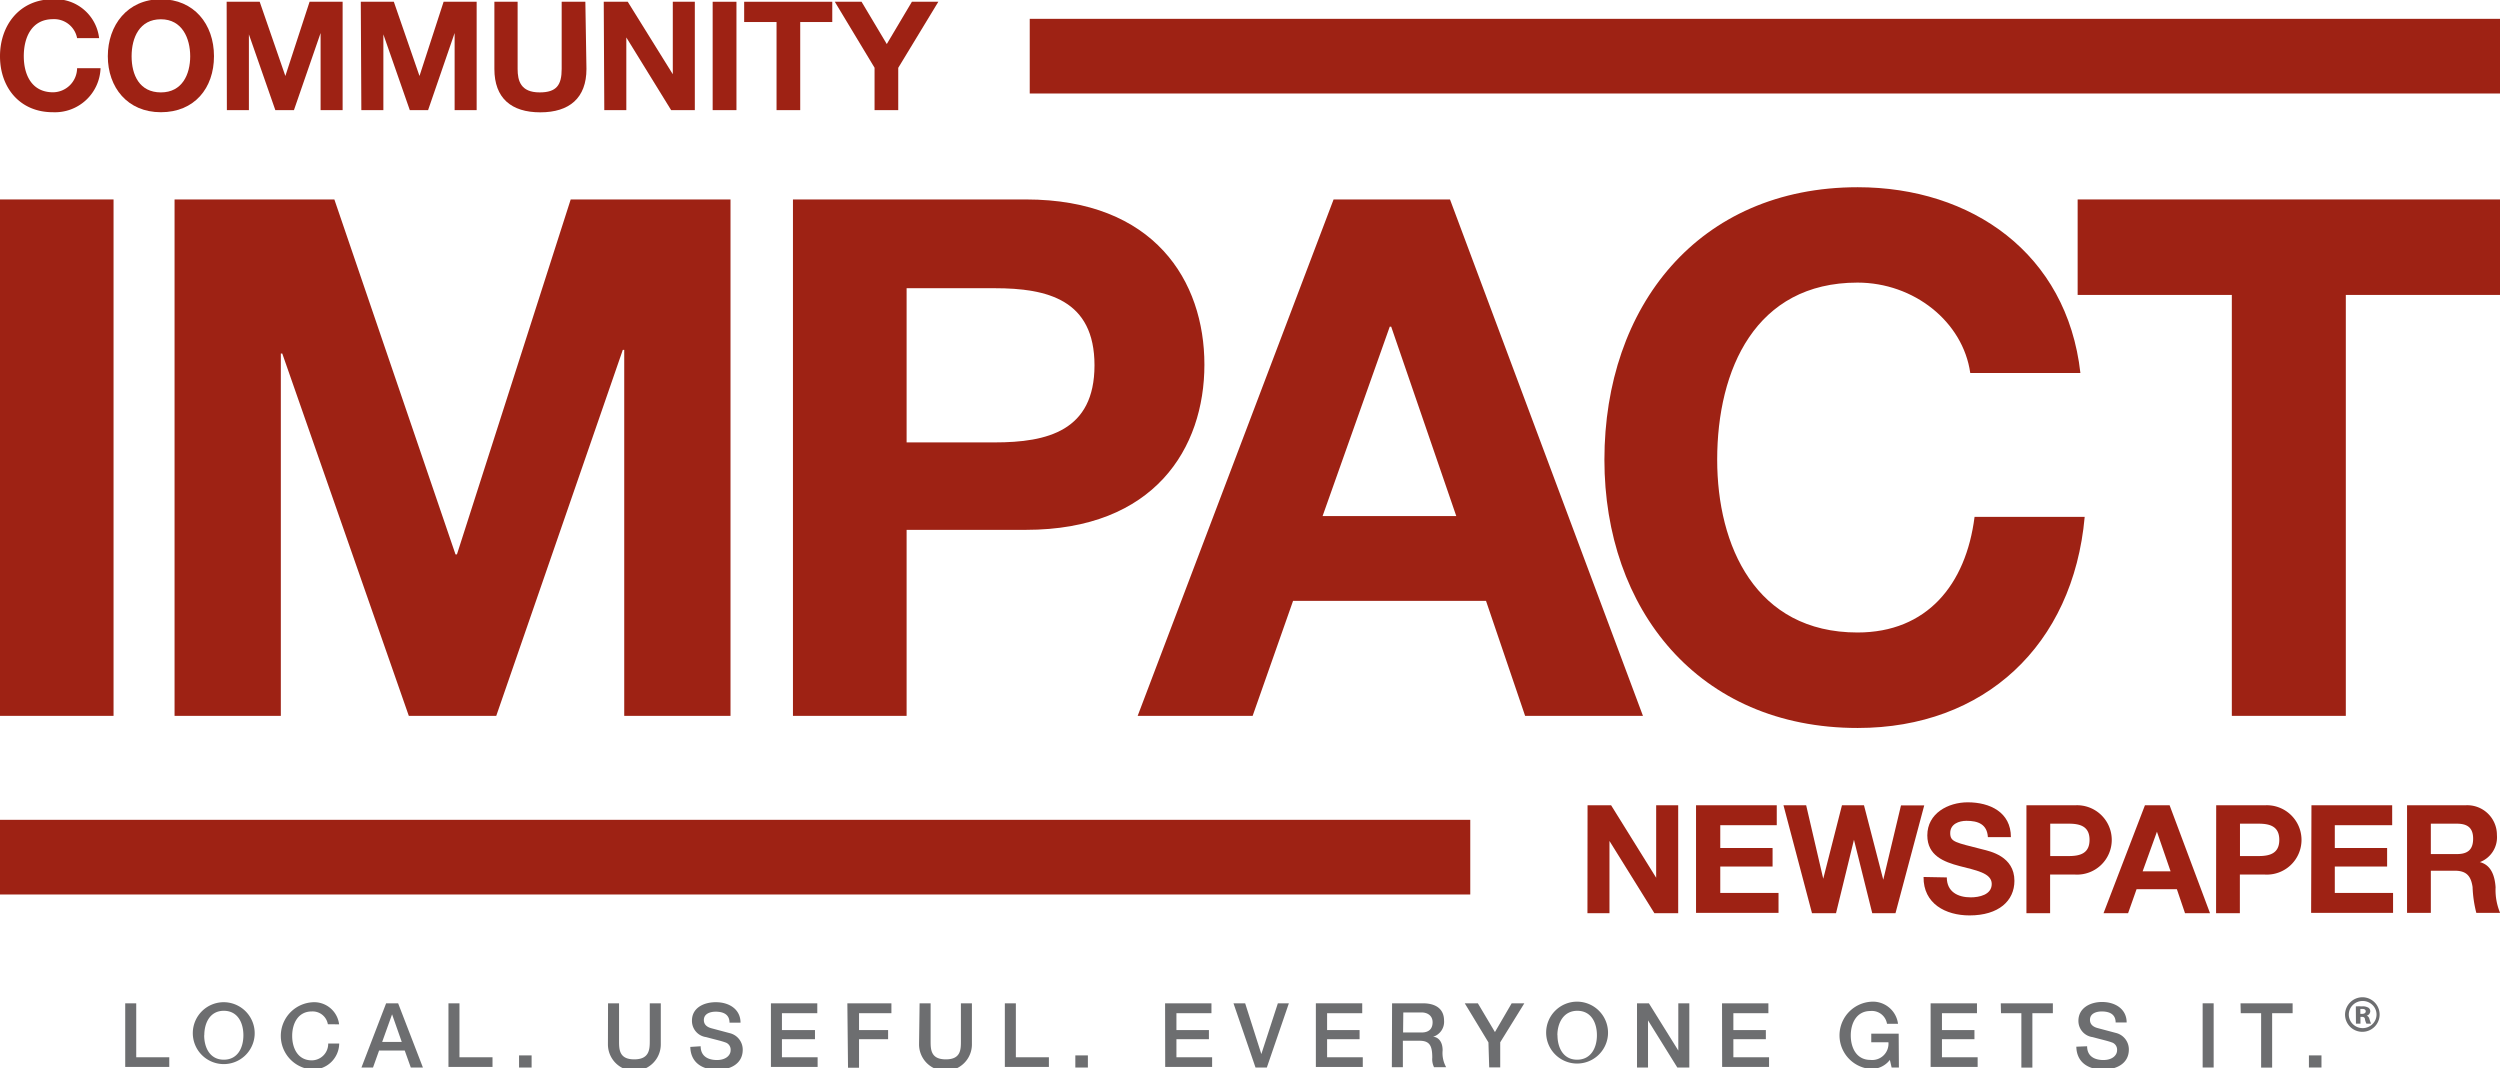 <svg id="Layer_1" data-name="Layer 1" xmlns="http://www.w3.org/2000/svg" viewBox="0 0 227 97"><defs><style>.cls-1{fill:#6d6e70;}.cls-2{fill:#9e2214;}</style></defs><title>CI-Logo</title><path class="cls-1" d="M11.37,91.1h1V96h3v.88h-4Z"/><path class="cls-1" d="M23.12,94A2.81,2.81,0,1,1,20.33,91,2.82,2.82,0,0,1,23.12,94Zm-4.58,0c0,1.12.52,2.22,1.78,2.22S22.1,95.14,22.1,94s-.52-2.22-1.78-2.22S18.55,92.9,18.55,94Z"/><path class="cls-1" d="M29.77,93a1.4,1.4,0,0,0-1.46-1.16c-1.25,0-1.78,1.1-1.78,2.22s.52,2.22,1.78,2.22a1.5,1.5,0,0,0,1.49-1.53h1a2.39,2.39,0,0,1-2.49,2.36,3.06,3.06,0,0,1,0-6.1,2.28,2.28,0,0,1,2.48,2Z"/><path class="cls-1" d="M35.06,91.1h1.09l2.25,5.83h-1.1l-.55-1.54H34.42l-.55,1.54H32.82Zm-.36,3.51h1.78l-.88-2.51h0Z"/><path class="cls-1" d="M40.72,91.1h1V96h3v.88h-4Z"/><path class="cls-1" d="M47.13,95.83h1.14v1.1H47.13Z"/><path class="cls-1" d="M55.21,91.1h1V94.5c0,.78,0,1.69,1.38,1.69S59,95.28,59,94.5V91.1h1v3.73a2.4,2.4,0,0,1-4.8,0Z"/><path class="cls-1" d="M63.62,95c0,.9.66,1.25,1.48,1.25s1.24-.44,1.24-.88a.69.69,0,0,0-.48-.72c-.41-.15-.94-.26-1.74-.48a1.48,1.48,0,0,1-1.29-1.48C62.82,91.51,63.9,91,65,91c1.22,0,2.24.65,2.24,1.86h-1c0-.75-.56-1-1.26-1-.47,0-1.07.17-1.07.76,0,.41.28.64.7.75l1.69.45a1.54,1.54,0,0,1,1.14,1.49c0,1.31-1.16,1.83-2.32,1.83-1.33,0-2.41-.64-2.44-2.08Z"/><path class="cls-1" d="M70,91.1h4.21V92H71v1.53H74v.83H71V96h3.24v.88H70Z"/><path class="cls-1" d="M76.94,91.1h4V92H78v1.53h2.64v.83H78v2.59h-1Z"/><path class="cls-1" d="M83.5,91.1h1V94.5c0,.78,0,1.69,1.38,1.69s1.37-.91,1.37-1.69V91.1h1v3.73a2.4,2.4,0,0,1-4.8,0Z"/><path class="cls-1" d="M91.24,91.1h1V96h3v.88h-4Z"/><path class="cls-1" d="M97.64,95.83h1.14v1.1H97.64Z"/><path class="cls-1" d="M105.79,91.1H110V92h-3.18v1.53h2.95v.83h-2.95V96h3.24v.88h-4.26Z"/><path class="cls-1" d="M112,91.1h1.06l1.47,4.61h0l1.5-4.61h1l-2,5.83H114Z"/><path class="cls-1" d="M119.48,91.1h4.21V92H120.5v1.53h2.95v.83H120.5V96h3.24v.88h-4.26Z"/><path class="cls-1" d="M126.4,91.1h2.79c1.28,0,1.93.59,1.93,1.57a1.42,1.42,0,0,1-1,1.47v0c.35,0,.87.31.87,1.23a2.64,2.64,0,0,0,.32,1.53h-1.1a1.62,1.62,0,0,1-.16-.86c0-1.07-.22-1.54-1.16-1.54h-1.51v2.4h-1Zm1,2.65h1.68c.65,0,1-.32,1-.93s-.48-.89-1-.89h-1.66Z"/><path class="cls-1" d="M135.15,94.65,133,91.1h1.19l1.55,2.61,1.52-2.61h1.15l-2.19,3.54v2.28h-1Z"/><path class="cls-1" d="M146,94a2.81,2.81,0,1,1-2.8-3.05A2.82,2.82,0,0,1,146,94Zm-4.58,0c0,1.12.52,2.22,1.78,2.22S145,95.14,145,94s-.52-2.22-1.78-2.22S141.41,92.9,141.41,94Z"/><path class="cls-1" d="M148.64,91.1h1.08l2.67,4.29h0V91.1h1v5.83H152.3l-2.66-4.28h0v4.28h-1Z"/><path class="cls-1" d="M156.36,91.1h4.21V92h-3.18v1.53h2.95v.83h-2.95V96h3.24v.88h-4.26Z"/><path class="cls-1" d="M172.42,96.93h-.66l-.16-.69a2.11,2.11,0,0,1-1.76.82,3.06,3.06,0,0,1,0-6.1,2.3,2.3,0,0,1,2.5,2h-1a1.39,1.39,0,0,0-1.51-1.16c-1.25,0-1.78,1.1-1.78,2.22s.52,2.22,1.78,2.22a1.48,1.48,0,0,0,1.64-1.6h-1.56v-.78h2.49Z"/><path class="cls-1" d="M175.3,91.1h4.21V92h-3.18v1.53h2.95v.83h-2.95V96h3.24v.88H175.3Z"/><path class="cls-1" d="M181.67,91.1h4.73V92h-1.86v4.94h-1V92h-1.85Z"/><path class="cls-1" d="M189.51,95c0,.9.66,1.25,1.48,1.25s1.24-.44,1.24-.88a.69.69,0,0,0-.48-.72c-.41-.15-.94-.26-1.74-.48a1.48,1.48,0,0,1-1.29-1.48c0-1.17,1.08-1.71,2.14-1.71,1.22,0,2.24.65,2.24,1.86h-1c0-.75-.56-1-1.26-1-.48,0-1.07.17-1.07.76,0,.41.28.64.7.75l1.69.45a1.54,1.54,0,0,1,1.14,1.49c0,1.31-1.16,1.83-2.33,1.83-1.33,0-2.41-.64-2.44-2.08Z"/><path class="cls-1" d="M200,91.1h1v5.83h-1Z"/><path class="cls-1" d="M203.44,91.1h4.73V92h-1.86v4.94h-1V92h-1.85Z"/><path class="cls-1" d="M209.65,95.83h1.14v1.1h-1.14Z"/><path class="cls-1" d="M213.91,91.38a4.22,4.22,0,0,1,.55,0,1,1,0,0,1,.59.12.38.38,0,0,1,.17.33.43.43,0,0,1-.32.39h0a.41.41,0,0,1,.24.29,4.16,4.16,0,0,0,.15.44h-.42a1.88,1.88,0,0,1-.13-.37c0-.2-.13-.25-.29-.25h-.12v.62h-.41Zm.41.68h.16c.2,0,.33-.09.33-.23s-.11-.22-.3-.22h-.19Z"/><path class="cls-1" d="M214.53,90.55a1.57,1.57,0,1,1-1.6,1.57,1.59,1.59,0,0,1,1.6-1.57m0,.34a1.26,1.26,0,0,0-.89.36,1.21,1.21,0,0,0,0,1.74,1.27,1.27,0,0,0,1.78,0,1.21,1.21,0,0,0,0-1.74,1.26,1.26,0,0,0-.89-.36Z"/><rect class="cls-2" x="93.5" y="1.71" width="133.5" height="6.78"/><rect class="cls-2" y="74.44" width="133.5" height="6.78"/><path class="cls-2" d="M0,18.11H10.31V65H0Z"/><path class="cls-2" d="M15.85,18.11H30.36l11,32.23h.13L51.82,18.11H66.33V65H56.68V31.77h-.13L45.06,65H37.12L25.63,32.1H25.5V65H15.85Z"/><path class="cls-2" d="M72,18.11H93.15c11.68,0,16.21,7.42,16.21,15s-4.53,15-16.21,15H82.32V65H72ZM82.32,40.17h8c4.79,0,9.06-1.05,9.06-7s-4.27-7-9.06-7h-8Z"/><path class="cls-2" d="M121.09,18.11h10.57L149.18,65h-10.7l-3.55-10.44H117.41L113.74,65H103.3Zm-1,28.75h12.14l-5.91-17.2h-.13Z"/><path class="cls-2" d="M178.9,33.87c-.66-4.66-5.12-8.21-10.24-8.21-9.26,0-12.74,7.88-12.74,16.08,0,7.81,3.48,15.69,12.74,15.69,6.3,0,9.85-4.33,10.63-10.5h10c-1.05,11.68-9.12,19.17-20.61,19.17-14.51,0-23-10.83-23-24.35,0-13.92,8.53-24.75,23-24.75,10.31,0,19,6,20.22,16.87Z"/><path class="cls-2" d="M202.65,26.78h-14V18.11H227v8.67H213V65H202.65Z"/><path class="cls-2" d="M7,3.46A2.12,2.12,0,0,0,4.82,1.74c-1.94,0-2.66,1.65-2.66,3.36s.73,3.28,2.66,3.28A2.21,2.21,0,0,0,7,6.19H9.13a4.14,4.14,0,0,1-4.31,4C1.78,10.2,0,7.93,0,5.11S1.78-.07,4.82-.07A4,4,0,0,1,9,3.46Z"/><path class="cls-2" d="M14.61-.07c3,0,4.82,2.26,4.82,5.17s-1.78,5.09-4.82,5.09S9.79,7.93,9.79,5.11,11.57-.07,14.61-.07Zm0,8.46c1.94,0,2.66-1.65,2.66-3.28s-.73-3.36-2.66-3.36-2.66,1.65-2.66,3.36S12.67,8.39,14.61,8.39Z"/><path class="cls-2" d="M20.58.16h3L25.91,6.9h0L28.11.16h3V10h-2V3h0L26.69,10H25l-2.4-6.88h0V10h-2Z"/><path class="cls-2" d="M32.76.16h3L38.09,6.9h0L40.28.16h3V10h-2V3h0L38.87,10H37.21l-2.4-6.88h0V10h-2Z"/><path class="cls-2" d="M53.25,6.26c0,2.65-1.56,3.94-4.19,3.94s-4.17-1.28-4.17-3.94V.16H47V6.26c0,1.07.27,2.13,2,2.13,1.54,0,2-.67,2-2.13V.16h2.15Z"/><path class="cls-2" d="M54.82.16H57l4.09,6.58h0V.16h2V10H60.94L56.87,3.4h0V10h-2Z"/><path class="cls-2" d="M64.71.16h2.16V10H64.71Z"/><path class="cls-2" d="M70.51,2H67.57V.16h8V2H72.66v8H70.51Z"/><path class="cls-2" d="M79.41,6.15,75.8.16h2.43L80.52,4,82.8.16h2.4l-3.64,6V10H79.41Z"/><path class="cls-2" d="M144.15,73.12h2.14l4.09,6.58h0V73.12h2v9.8h-2.16l-4.08-6.56h0v6.56h-2Z"/><path class="cls-2" d="M154,73.12h7.33v1.81H156.2V77h4.75v1.68H156.2v2.4h5.29v1.81H154Z"/><path class="cls-2" d="M172.11,82.92H170l-1.66-6.67h0l-1.63,6.67h-2.18l-2.59-9.8H164l1.55,6.67h0l1.7-6.67h2L171,79.88h0l1.61-6.75h2.11Z"/><path class="cls-2" d="M176.77,79.67c0,1.3,1,1.81,2.17,1.81.75,0,1.91-.22,1.91-1.22s-1.47-1.24-2.91-1.62S175,77.69,175,75.85c0-2,1.89-3,3.67-3,2,0,3.92.89,3.92,3.16h-2.09c-.07-1.18-.91-1.48-1.94-1.48-.69,0-1.48.29-1.48,1.11s.47.85,2.92,1.48c.71.18,2.91.63,2.91,2.86,0,1.8-1.41,3.14-4.08,3.14-2.17,0-4.2-1.07-4.17-3.49Z"/><path class="cls-2" d="M184,73.12h4.42a3.15,3.15,0,1,1,0,6.29h-2.27v3.51H184Zm2.16,4.61h1.68c1,0,1.89-.22,1.89-1.47s-.89-1.47-1.89-1.47h-1.68Z"/><path class="cls-2" d="M194.76,73.12H197l3.67,9.8H198.4l-.74-2.18H194l-.77,2.18H191Zm-.21,6h2.54l-1.24-3.6h0Z"/><path class="cls-2" d="M201.23,73.12h4.42a3.15,3.15,0,1,1,0,6.29h-2.27v3.51h-2.16Zm2.16,4.61h1.68c1,0,1.89-.22,1.89-1.47s-.89-1.47-1.89-1.47h-1.68Z"/><path class="cls-2" d="M209.88,73.12h7.33v1.81H212V77h4.75v1.68H212v2.4h5.29v1.81h-7.44Z"/><path class="cls-2" d="M218.56,73.12h5.29a2.69,2.69,0,0,1,2.87,2.7,2.41,2.41,0,0,1-1.55,2.46v0c1.06.27,1.36,1.3,1.43,2.29a5.36,5.36,0,0,0,.41,2.32h-2.16a10.87,10.87,0,0,1-.34-2.35c-.15-1-.55-1.48-1.63-1.48h-2.16v3.83h-2.16Zm2.16,4.43h2.36c1,0,1.48-.41,1.48-1.4s-.52-1.36-1.48-1.36h-2.36Z"/></svg>